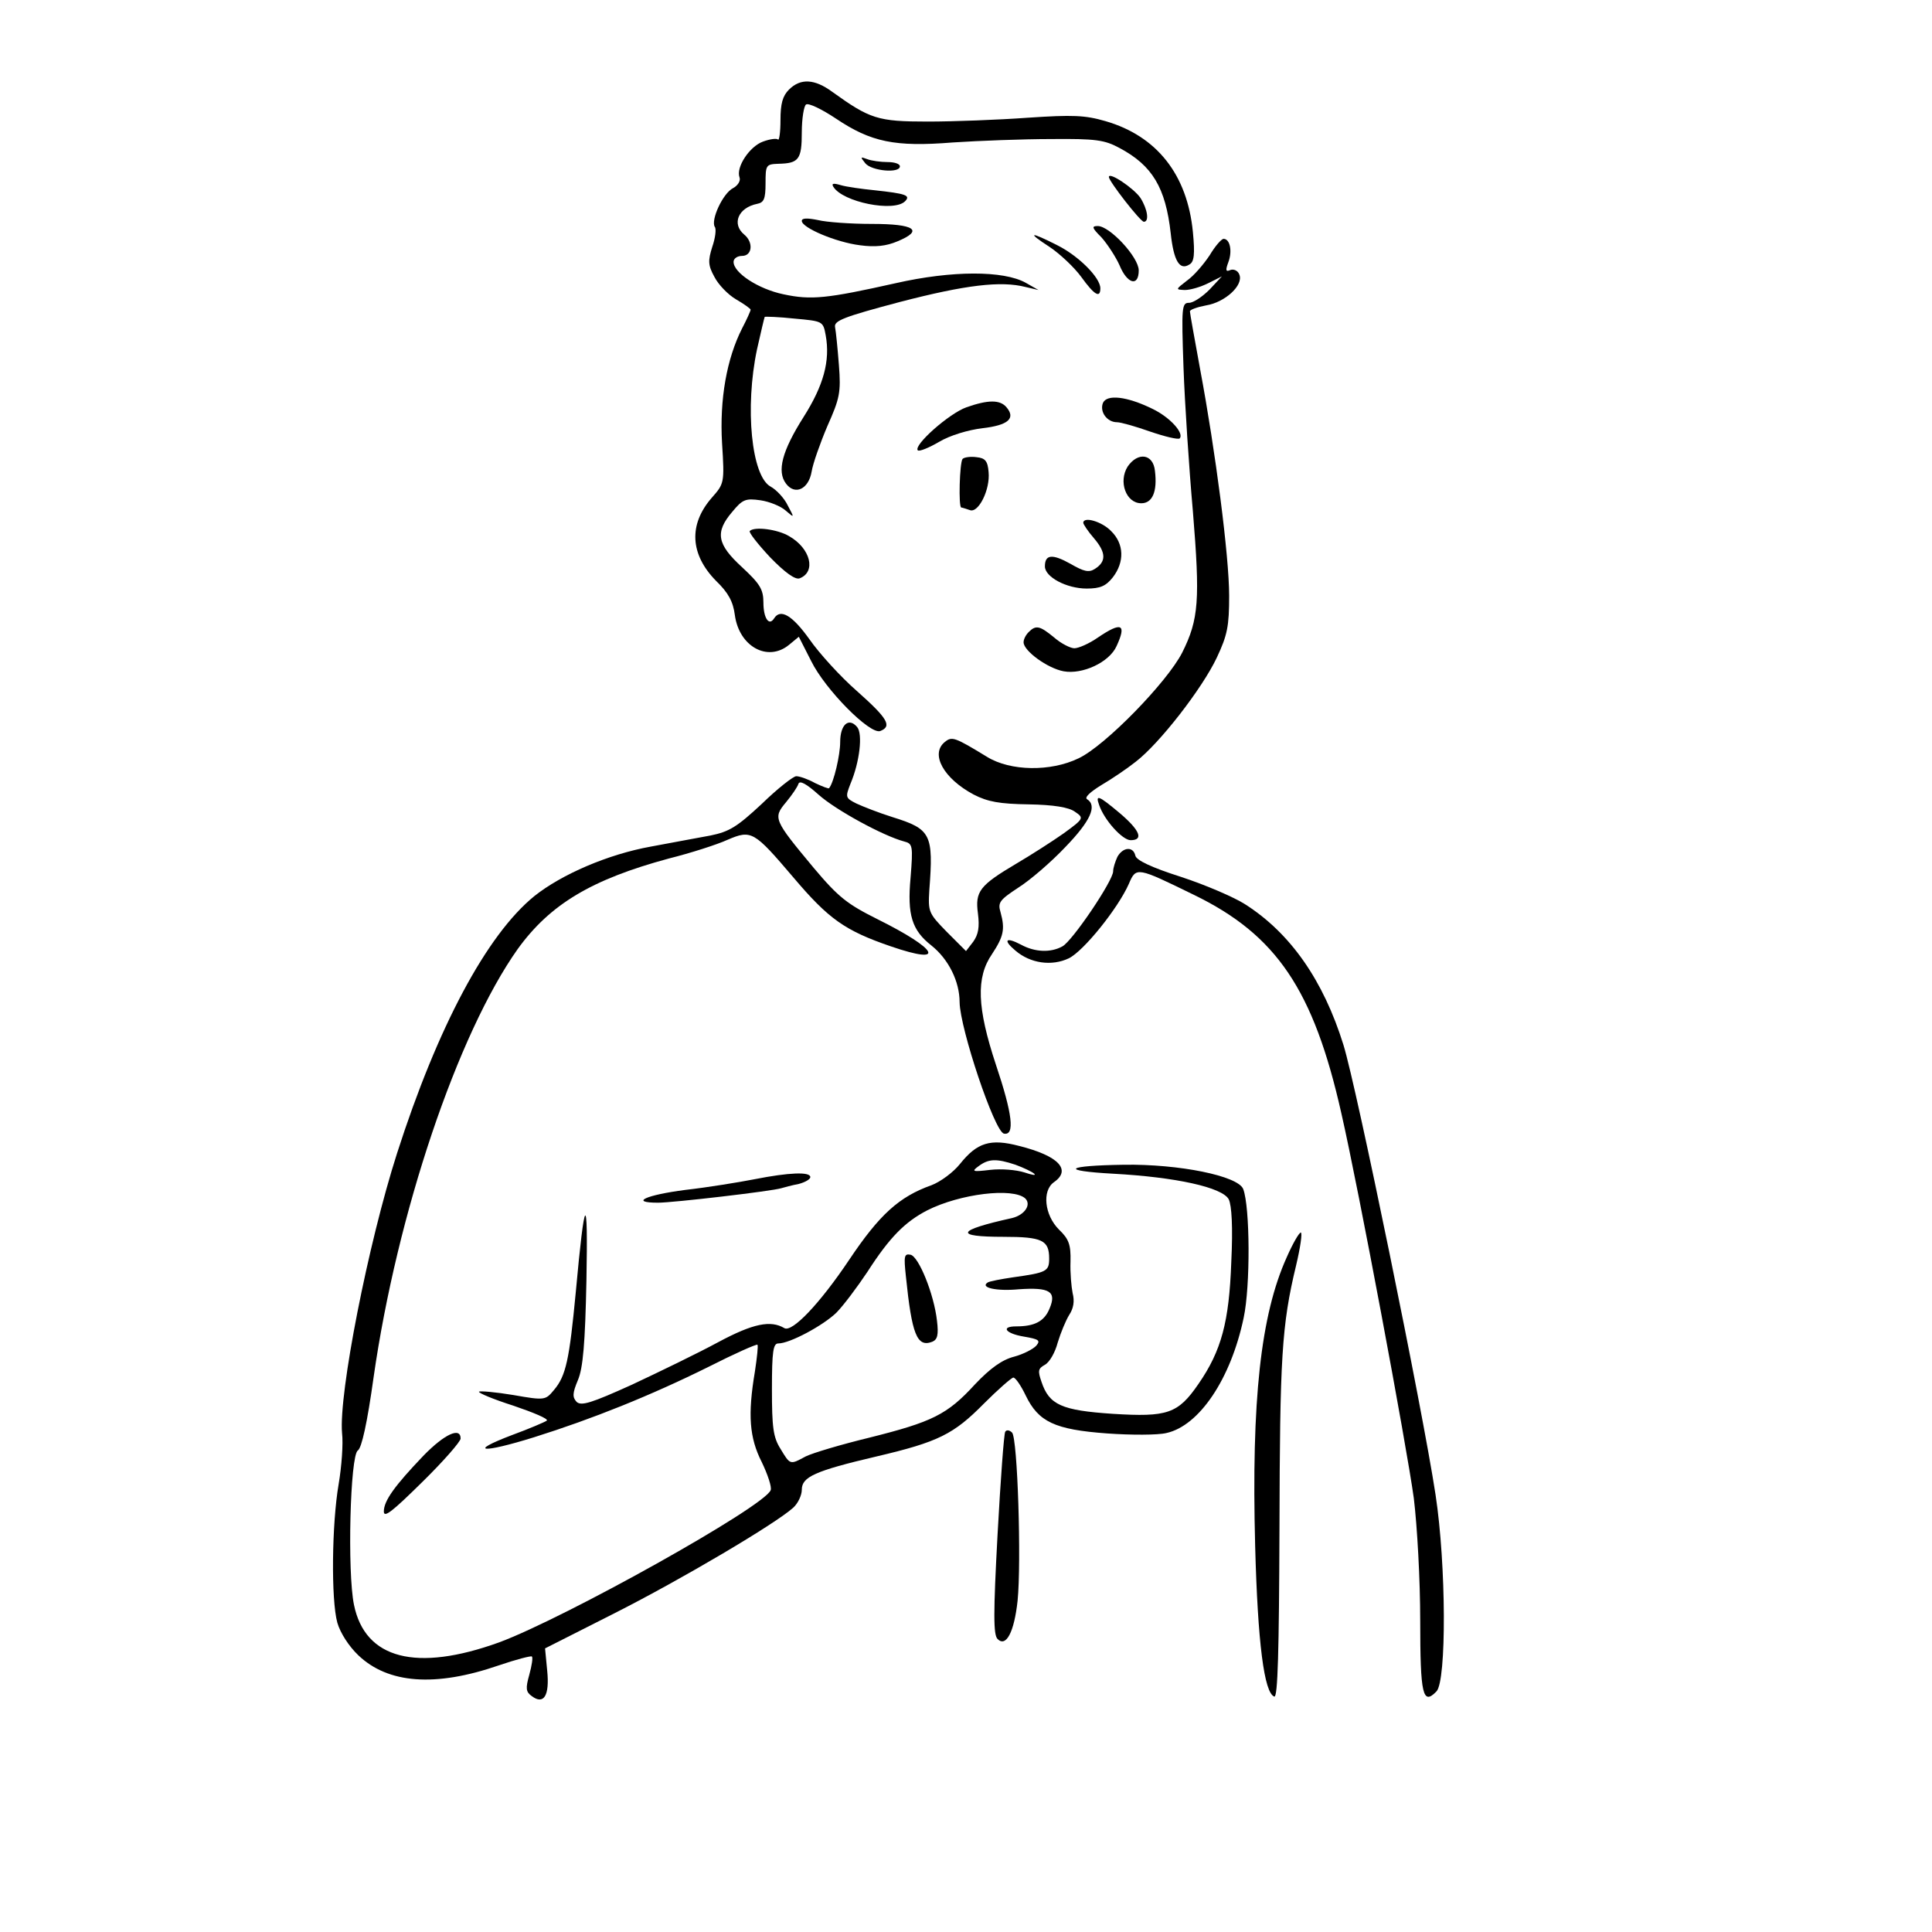 <?xml version="1.0" standalone="no"?>
<!DOCTYPE svg PUBLIC "-//W3C//DTD SVG 20010904//EN"
 "http://www.w3.org/TR/2001/REC-SVG-20010904/DTD/svg10.dtd">
<svg version="1.0" xmlns="http://www.w3.org/2000/svg"
 width="453pt" height="453pt" viewBox="0 0 453 453"
 preserveAspectRatio="xMidYMid meet">

<g transform="translate(0,453) scale(0.1,-0.1)"
fill="#000000" stroke="none">
<path d="M1850 4320 c-15 -15 -20 -33 -20 -72 0 -28 -3 -49 -6 -45 -3 3 -19 1
-35 -5 -31 -11 -64 -60 -55 -84 3 -8 -4 -19 -15 -25 -24 -12 -53 -75 -43 -91
4 -5 1 -27 -6 -47 -10 -32 -10 -43 5 -70 9 -18 32 -42 51 -53 19 -11 34 -22
34 -24 0 -3 -9 -23 -20 -44 -36 -71 -53 -166 -47 -269 6 -94 5 -95 -24 -128
-55 -63 -51 -133 10 -195 29 -28 40 -49 44 -80 10 -74 77 -111 127 -70 l23 19
29 -57 c33 -67 138 -173 162 -164 28 11 18 29 -54 93 -39 34 -89 89 -112 122
-40 56 -68 73 -83 49 -12 -19 -25 1 -25 37 0 31 -8 44 -50 83 -59 54 -64 82
-23 130 24 29 31 32 66 27 21 -3 48 -14 59 -24 21 -18 21 -18 5 12 -8 17 -27
37 -40 44 -45 24 -61 185 -32 322 9 40 17 74 18 76 2 1 33 0 70 -4 66 -6 67
-6 73 -39 11 -60 -5 -118 -52 -192 -50 -79 -63 -127 -41 -156 21 -28 53 -13
60 28 3 19 20 67 37 107 29 65 32 79 27 143 -3 39 -7 79 -9 89 -3 15 20 24
152 59 154 40 237 50 295 35 l30 -7 -30 17 c-52 29 -173 29 -305 -1 -161 -36
-198 -40 -263 -26 -58 12 -117 50 -117 76 0 8 9 14 20 14 24 0 27 32 5 50 -30
25 -14 63 30 72 16 3 20 11 20 48 0 43 1 45 30 46 48 1 55 10 55 74 0 32 5 62
10 65 6 4 37 -11 70 -33 82 -55 138 -67 274 -56 61 4 165 8 231 8 104 1 125
-2 160 -21 77 -41 108 -93 120 -200 7 -65 21 -88 44 -73 11 6 13 24 8 76 -13
134 -84 225 -205 260 -48 14 -77 15 -182 8 -69 -5 -174 -9 -235 -9 -117 0
-135 6 -224 70 -41 30 -74 32 -101 5z"/>
<path d="M2029 4147 c15 -18 81 -24 81 -7 0 6 -13 10 -29 10 -16 0 -38 3 -48
7 -16 6 -16 5 -4 -10z"/>
<path d="M2600 4115 c0 -10 74 -105 82 -105 13 0 9 29 -8 56 -16 23 -74 62
-74 49z"/>
<path d="M1954 4092 c22 -36 142 -60 168 -34 14 14 2 18 -72 26 -30 3 -66 8
-79 12 -17 5 -22 4 -17 -4z"/>
<path d="M1880 4012 c0 -16 80 -50 136 -57 36 -5 62 -2 88 9 63 26 41 41 -60
41 -49 0 -106 4 -126 9 -25 5 -38 5 -38 -2z"/>
<path d="M2583 3973 c14 -16 33 -45 42 -65 18 -44 45 -51 45 -12 0 31 -68 104
-96 104 -15 0 -14 -4 9 -27z"/>
<path d="M2461 3951 c24 -16 58 -48 74 -70 31 -43 45 -51 45 -27 0 25 -51 76
-101 101 -65 33 -72 31 -18 -4z"/>
<path d="M2836 3931 c-14 -21 -37 -48 -53 -59 -27 -21 -27 -21 -5 -22 13 0 37
7 55 16 l32 16 -29 -31 c-17 -17 -38 -31 -48 -31 -17 0 -18 -9 -13 -152 3 -84
13 -236 22 -337 17 -208 14 -253 -25 -331 -35 -69 -181 -219 -243 -248 -66
-32 -160 -30 -214 3 -77 47 -83 49 -100 35 -34 -28 -3 -85 68 -123 33 -17 61
-22 129 -23 59 -1 94 -7 108 -17 22 -15 22 -16 -26 -51 -27 -19 -77 -51 -111
-71 -86 -51 -97 -65 -90 -117 4 -32 1 -49 -11 -66 l-17 -22 -45 45 c-43 44
-44 47 -41 98 10 131 4 143 -86 171 -32 10 -70 25 -85 32 -26 13 -26 15 -14
46 22 52 29 117 16 133 -20 24 -40 6 -40 -35 0 -30 -15 -95 -26 -108 -1 -2
-16 4 -33 12 -16 9 -36 16 -44 16 -7 0 -44 -29 -81 -65 -58 -54 -76 -65 -120
-74 -28 -5 -91 -17 -140 -26 -100 -18 -209 -65 -273 -116 -112 -91 -227 -307
-322 -603 -68 -212 -137 -564 -129 -656 3 -25 -1 -79 -8 -120 -16 -93 -18
-271 -3 -325 7 -24 27 -55 49 -76 70 -67 181 -75 329 -24 41 14 76 23 78 21 3
-2 0 -21 -6 -43 -9 -32 -8 -40 6 -50 28 -21 42 1 36 60 l-5 52 164 83 c156 79
376 209 418 247 11 10 20 29 20 42 0 30 30 44 175 78 145 34 181 52 252 124
33 33 65 61 69 61 5 0 18 -19 29 -42 30 -62 68 -80 191 -89 56 -4 119 -4 139
1 77 17 151 127 181 270 16 74 15 260 -1 302 -12 31 -151 59 -280 57 -137 -2
-152 -14 -25 -21 147 -8 256 -32 271 -60 7 -14 10 -65 6 -147 -5 -140 -23
-208 -77 -286 -48 -70 -73 -78 -201 -70 -120 8 -149 21 -167 75 -9 26 -8 31 8
40 11 6 24 29 30 52 7 23 19 52 27 65 10 15 13 32 8 51 -3 15 -6 48 -5 74 1
40 -4 53 -27 75 -34 34 -40 91 -12 111 42 29 11 62 -81 85 -68 18 -99 8 -139
-42 -16 -20 -46 -42 -67 -50 -76 -27 -122 -69 -193 -175 -69 -103 -134 -171
-152 -160 -32 19 -73 11 -155 -33 -48 -26 -139 -70 -203 -100 -95 -43 -118
-50 -129 -40 -10 11 -10 20 3 51 12 28 17 86 20 234 4 212 -4 202 -25 -28 -15
-158 -23 -196 -51 -229 -20 -24 -21 -25 -95 -12 -42 7 -78 10 -81 8 -2 -3 34
-18 81 -33 47 -16 83 -31 78 -35 -4 -3 -41 -19 -82 -34 -105 -40 -70 -43 52
-5 137 43 274 98 409 165 61 31 113 54 115 52 2 -2 -1 -30 -6 -63 -17 -101
-13 -155 16 -212 14 -29 24 -59 21 -66 -15 -39 -483 -300 -637 -357 -194 -70
-314 -39 -340 88 -16 77 -9 351 9 362 9 6 22 64 37 172 55 384 197 805 338
1004 76 105 173 163 354 212 52 13 114 33 138 44 56 24 62 20 154 -88 83 -98
121 -125 229 -162 131 -45 111 -7 -32 64 -70 35 -91 51 -149 120 -94 113 -96
117 -65 154 14 17 27 36 29 43 3 9 19 0 47 -25 40 -36 152 -97 201 -110 20 -5
21 -10 15 -85 -8 -87 3 -123 49 -159 40 -32 66 -84 66 -133 1 -62 82 -304 104
-308 26 -5 20 46 -19 162 -44 133 -47 204 -9 259 27 41 31 58 20 98 -7 23 -2
29 42 58 27 17 77 60 110 95 59 61 75 97 51 112 -7 4 7 17 33 33 24 14 61 39
81 55 56 43 156 172 190 244 25 53 29 74 29 145 0 93 -32 339 -68 531 -13 71
-24 132 -24 136 0 4 17 10 38 14 44 7 88 47 78 72 -3 9 -13 14 -21 11 -11 -5
-12 -1 -5 18 10 26 4 55 -11 55 -5 0 -20 -17 -33 -39z m-455 -2132 c19 -7 38
-16 44 -21 5 -5 -5 -3 -23 3 -19 6 -54 9 -80 6 -42 -5 -45 -4 -27 9 23 17 41
18 86 3z m23 -79 c15 -15 -2 -39 -31 -46 -131 -29 -137 -44 -20 -44 91 0 107
-8 107 -51 0 -30 -6 -33 -85 -44 -27 -4 -54 -9 -59 -12 -19 -12 20 -21 73 -16
72 5 89 -5 72 -45 -12 -30 -35 -42 -78 -42 -38 0 -25 -17 18 -24 35 -6 39 -9
29 -21 -7 -8 -30 -20 -52 -26 -28 -7 -56 -27 -92 -65 -65 -71 -100 -88 -248
-125 -66 -16 -133 -36 -149 -44 -37 -20 -36 -20 -59 18 -17 27 -20 50 -20 140
0 89 3 107 15 107 27 0 105 42 136 72 16 16 49 60 73 96 52 81 88 117 140 144
77 39 201 54 230 28z"/>
<path d="M2124 1538 c14 -137 26 -168 62 -154 12 5 15 16 11 49 -7 63 -43 151
-62 155 -15 3 -16 -3 -11 -50z"/>
<path d="M2586 3585 c-8 -21 10 -45 33 -45 9 0 44 -10 78 -22 35 -12 65 -19
69 -16 11 12 -22 49 -63 69 -61 30 -108 35 -117 14z"/>
<path d="M2266 3575 c-40 -14 -125 -89 -114 -101 4 -3 26 6 50 20 25 15 68 28
102 32 60 7 78 23 56 49 -15 18 -43 18 -94 0z"/>
<path d="M2257 3454 c-7 -8 -10 -114 -3 -114 2 0 11 -3 20 -6 20 -8 48 48 44
89 -2 26 -8 33 -28 35 -14 2 -29 0 -33 -4z"/>
<path d="M2644 3436 c-22 -35 -4 -86 32 -86 26 0 38 27 32 76 -4 40 -40 45
-64 10z"/>
<path d="M2540 3304 c0 -3 11 -20 25 -36 29 -34 29 -55 2 -72 -14 -9 -26 -6
-57 12 -43 24 -60 22 -60 -6 0 -25 51 -52 98 -52 32 0 45 6 61 26 28 36 27 79
-4 109 -21 22 -65 35 -65 19z"/>
<path d="M1758 3285 c-3 -3 19 -31 48 -62 35 -36 59 -53 69 -49 39 15 26 70
-25 99 -27 16 -81 23 -92 12z"/>
<path d="M2412 3048 c-7 -7 -12 -17 -12 -24 0 -20 56 -61 94 -68 44 -8 107 21
124 59 24 52 12 58 -44 20 -20 -14 -45 -25 -55 -25 -9 0 -31 11 -47 25 -34 28
-43 30 -60 13z"/>
<path d="M2577 2643 c12 -36 55 -83 74 -83 31 0 22 23 -25 63 -50 42 -58 45
-49 20z"/>
<path d="M2620 2521 c-5 -11 -10 -26 -10 -34 0 -22 -96 -164 -119 -176 -27
-15 -64 -14 -97 4 -36 19 -43 11 -13 -14 35 -30 85 -37 125 -18 35 17 116 118
141 175 17 40 19 39 152 -26 194 -94 281 -223 346 -512 41 -179 153 -779 170
-903 8 -66 15 -192 15 -287 0 -174 6 -199 38 -166 24 24 23 297 -2 461 -31
204 -185 955 -216 1055 -47 151 -124 262 -231 330 -25 16 -92 45 -150 64 -69
22 -105 39 -107 50 -5 22 -29 20 -42 -3z"/>
<path d="M1769 1765 c-36 -7 -109 -19 -162 -25 -93 -12 -132 -30 -64 -30 35 0
267 27 289 34 7 2 25 7 41 10 15 4 27 11 27 16 0 13 -50 11 -131 -5z"/>
<path d="M3017 1582 c-61 -135 -83 -335 -74 -677 6 -226 21 -345 45 -353 8 -2
11 105 12 394 1 400 5 476 39 617 10 42 15 77 11 77 -4 0 -19 -26 -33 -58z"/>
<path d="M2357 1173 c-3 -4 -11 -113 -18 -241 -10 -185 -10 -235 0 -245 20
-20 39 16 47 90 9 91 0 381 -13 394 -6 6 -13 7 -16 2z"/>
<path d="M994 1118 c-69 -72 -94 -107 -94 -132 0 -16 20 0 90 69 50 49 90 95
90 102 0 28 -38 10 -86 -39z"/>
</g>
</svg>
